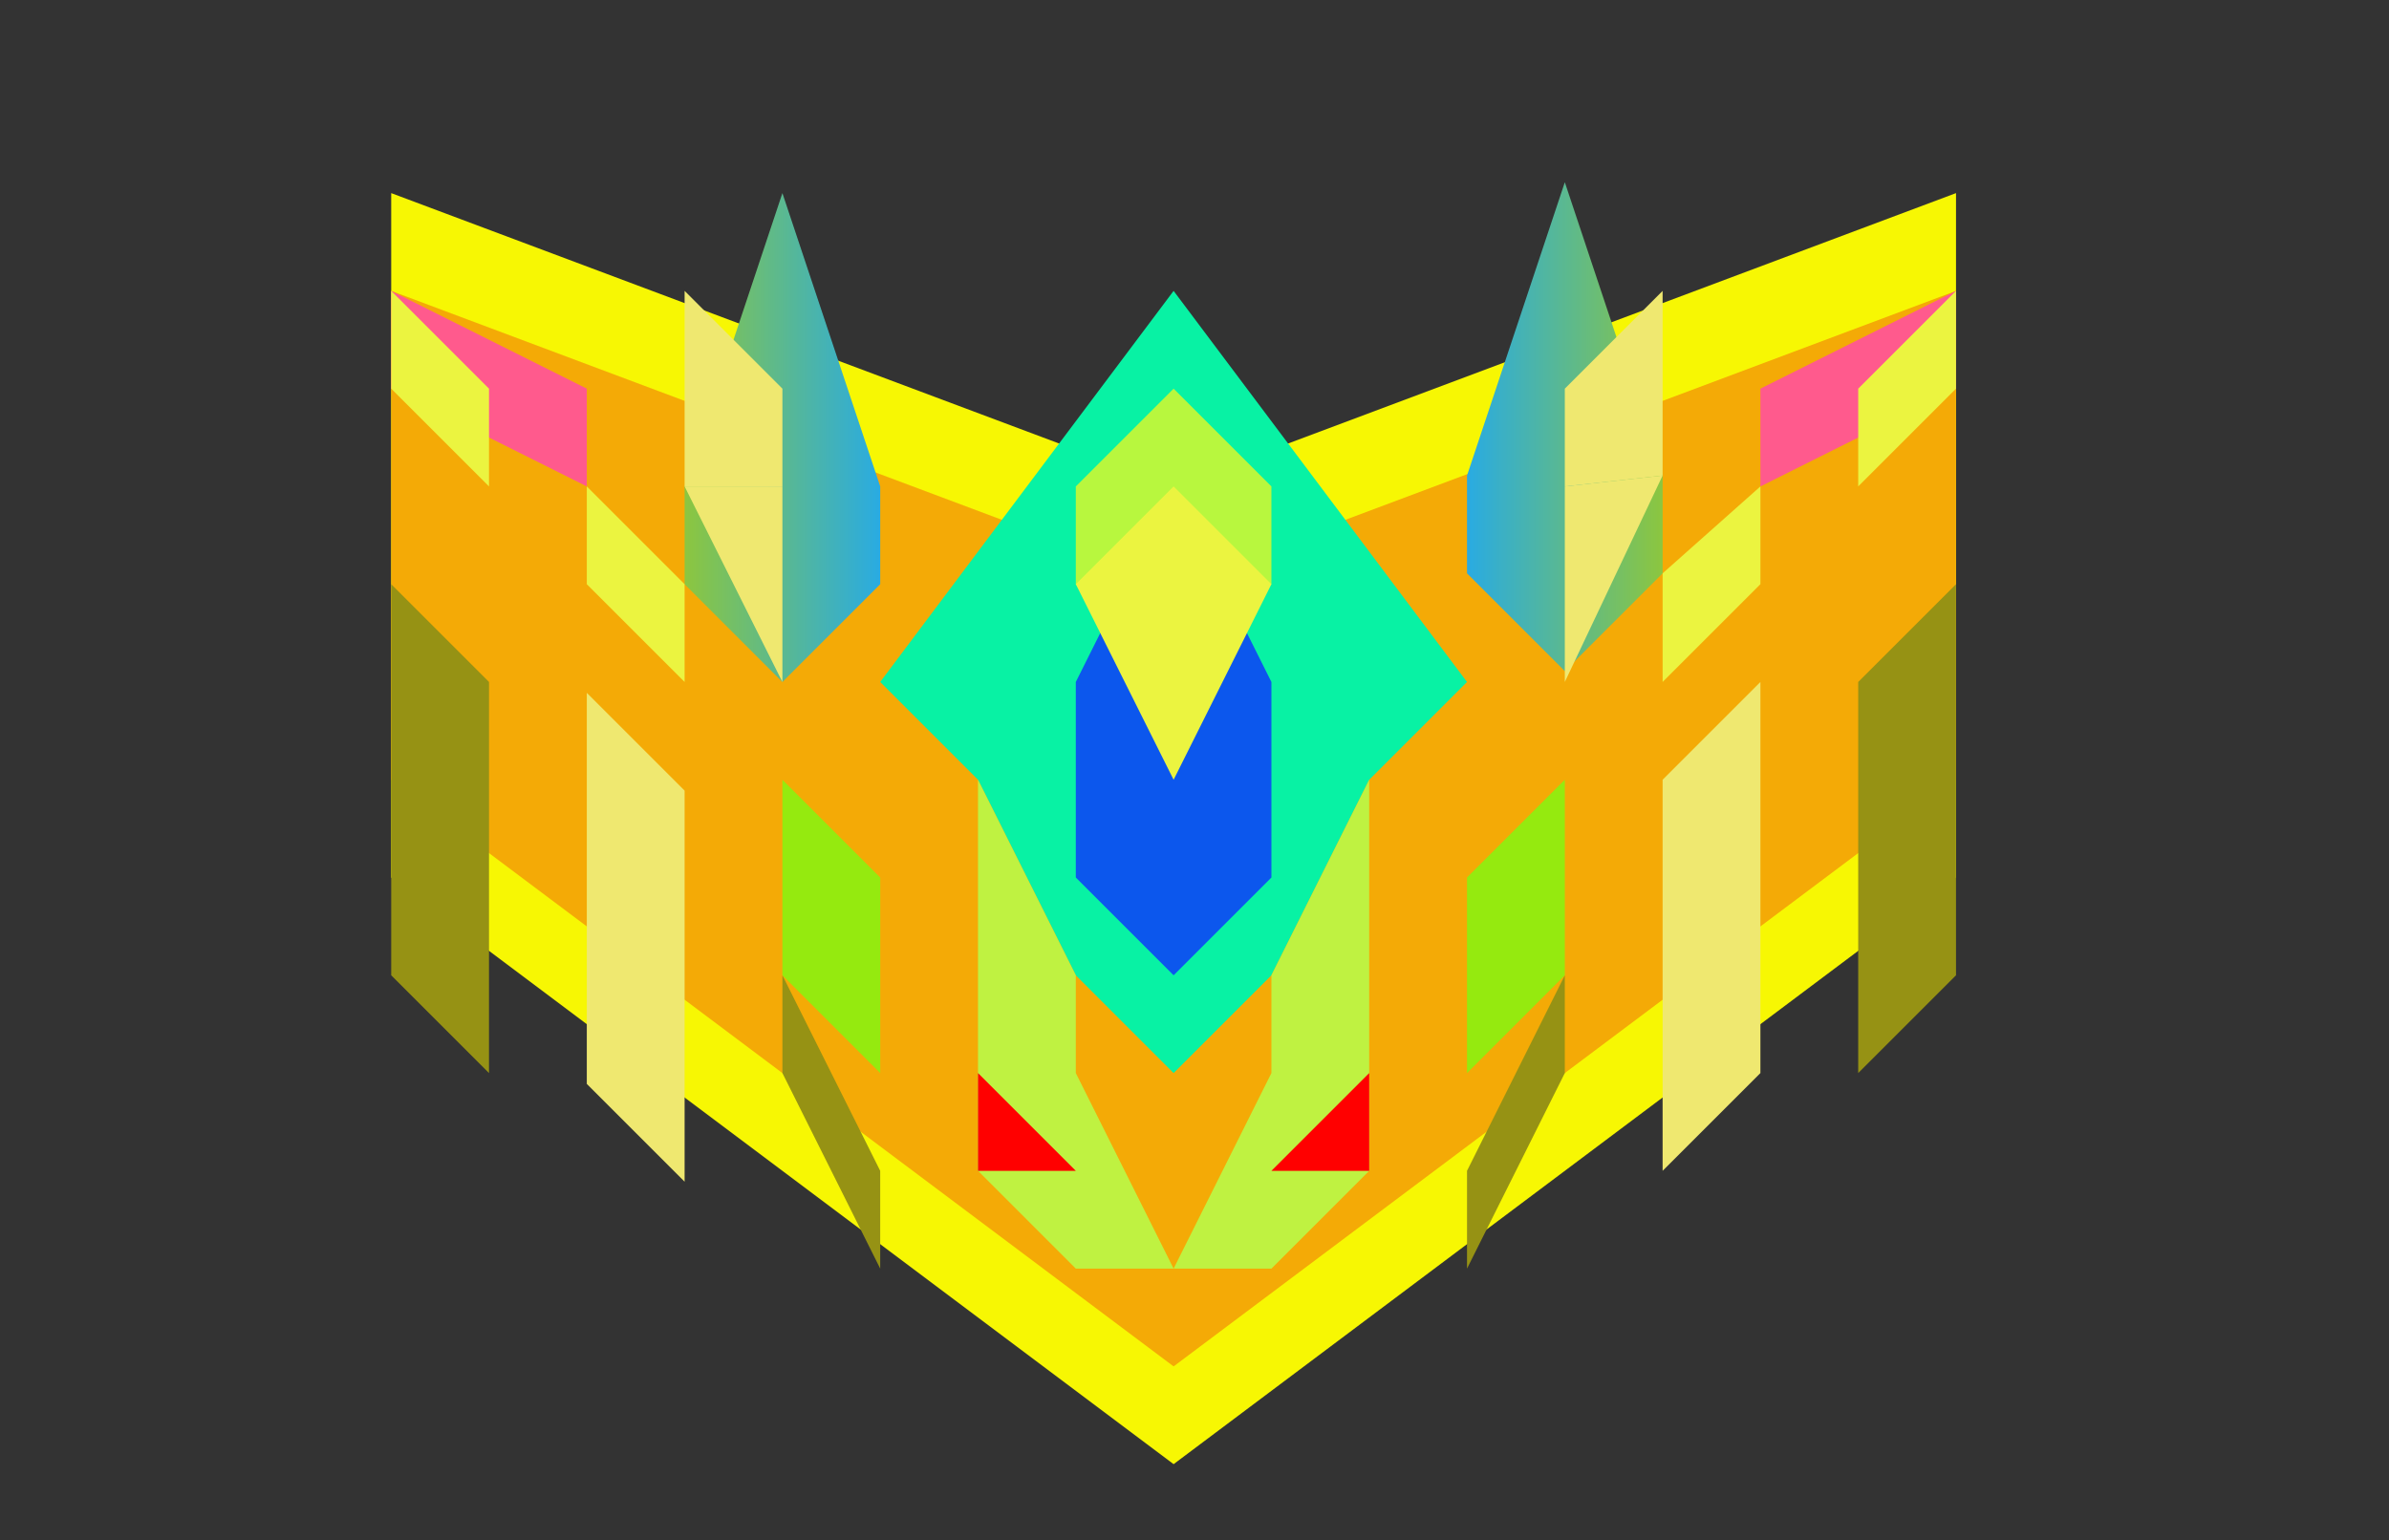 <?xml version="1.0" encoding="utf-8"?>
<!-- Generator: Adobe Illustrator 15.0.0, SVG Export Plug-In . SVG Version: 6.00 Build 0)  -->
<!DOCTYPE svg PUBLIC "-//W3C//DTD SVG 1.1//EN" "http://www.w3.org/Graphics/SVG/1.1/DTD/svg11.dtd">
<svg version="1.1" id="Layer_1" xmlns="http://www.w3.org/2000/svg" xmlns:xlink="http://www.w3.org/1999/xlink" x="0px" y="0px"
	 width="219.845px" height="141.776px" viewBox="0 0 219.845 141.776" enable-background="new 0 0 219.845 141.776"
	 xml:space="preserve">
<rect x="0" y="0" width="219.845" height="141.776" fill="#333333" stroke="none"/>
<polygon fill="#F7F703" points="36,17.775 108,44.775 180,17.775 180,80.775 108,134.775 36,80.775 36,26.775 "/>
<polygon fill="#F4AA06" points="108,53.775 180,26.775 180,71.775 108,125.775 36,71.775 36,26.775 "/>
<polygon fill="#08F2A4" points="108,26.775 81,62.775 90,71.775 99,89.775 108,98.775 117,89.775 126,71.775 135,62.775 "/>
<polygon fill="#0C57ED" points="108,44.775 99,62.775 99,71.775 99,80.775 108,89.775 117,80.775 117,71.775 117,62.775 "/>
<polygon fill="#95EA0F" points="72,71.775 81,80.775 81,89.775 81,98.775 72,89.775 "/>
<polygon fill="#95EA0F" points="135,98.775 135,80.775 144,71.775 144,89.775 "/>
<path fill="#95EA0F" d="M36,26.775"/>
<polygon fill="#FF5A8D" points="36,26.775 54,35.775 54,44.775 36,35.775 "/>
<polygon fill="#FF5A8D" points="180,26.775 162,35.775 162,44.775 180,35.775 "/>
<linearGradient id="SVGID_1_" gradientUnits="userSpaceOnUse" x1="63" y1="40.275" x2="81" y2="40.275">
	<stop  offset="0" style="stop-color:#8CC63F"/>
	<stop  offset="1" style="stop-color:#29ABE2"/>
</linearGradient>
<polygon fill="url(#SVGID_1_)" points="72,17.775 63,44.775 63,53.775 72,62.775 81,53.775 81,44.775 "/>
<linearGradient id="SVGID_2_" gradientUnits="userSpaceOnUse" x1="135" y1="39.275" x2="153" y2="39.275">
	<stop  offset="0" style="stop-color:#29ABE2"/>
	<stop  offset="1" style="stop-color:#8CC63F"/>
</linearGradient>
<polygon fill="url(#SVGID_2_)" points="144,16.775 135,43.775 135,52.775 144,61.775 153,52.775 153,43.775 "/>
<polygon fill="#969214" points="72,89.775 72,98.775 81,116.775 81,107.775 "/>
<polygon fill="#969214" points="144,89.775 144,98.775 135,116.775 135,107.775 "/>
<polygon fill="#969214" points="36,53.775 45,62.775 45,71.775 45,98.775 36,89.775 "/>
<polygon fill="#969214" points="180,53.775 171,62.775 171,98.775 180,89.775 "/>
<polygon fill="#EFE870" points="162,62.775 153,71.775 153,107.775 162,98.775 "/>
<polygon fill="#EFE870" points="54,63.775 63,72.775 63,81.775 63,108.775 54,99.775 "/>
<polygon fill="#EFE870" points="72,35.775 72,44.775 63,44.775 63,26.775 "/>
<polygon fill="#EFE870" points="153,26.775 144,35.775 144,44.775 153,43.775 "/>
<polygon fill="#EFE870" points="72,44.775 63,44.775 72,62.775 "/>
<polygon fill="#EFE870" points="153,43.775 144,44.775 144,62.775 "/>
<polygon fill="#B8F73E" points="108,35.775 99,44.775 99,53.775 108,62.775 117,53.775 117,44.775 "/>
<polygon fill="#EBF440" points="108,44.775 99,53.775 108,71.775 117,53.775 "/>
<polygon fill="#EBF440" points="180,26.775 171,35.775 171,44.775 180,35.775 "/>
<polygon fill="#EBF440" points="36,26.775 45,35.775 45,44.775 36,35.775 "/>
<polygon fill="#EBF440" points="54,44.775 54,53.775 63,62.775 63,53.775 "/>
<polygon fill="#EBF440" points="162,44.775 153,52.775 153,62.775 162,53.775 "/>
<polygon fill="#BFF241" points="90,80.775 90,107.775 99,116.775 108,116.775 99,98.775 99,89.775 90,71.775 "/>
<polygon fill="#BFF241" points="126,71.775 117,89.775 117,98.775 108,116.775 117,116.775 126,107.775 "/>
<polygon fill="#FF0000" points="99,107.775 90,107.775 90,98.775 "/>
<polygon fill="#FF0000" points="126,98.775 126,107.775 117,107.775 "/>
</svg>
